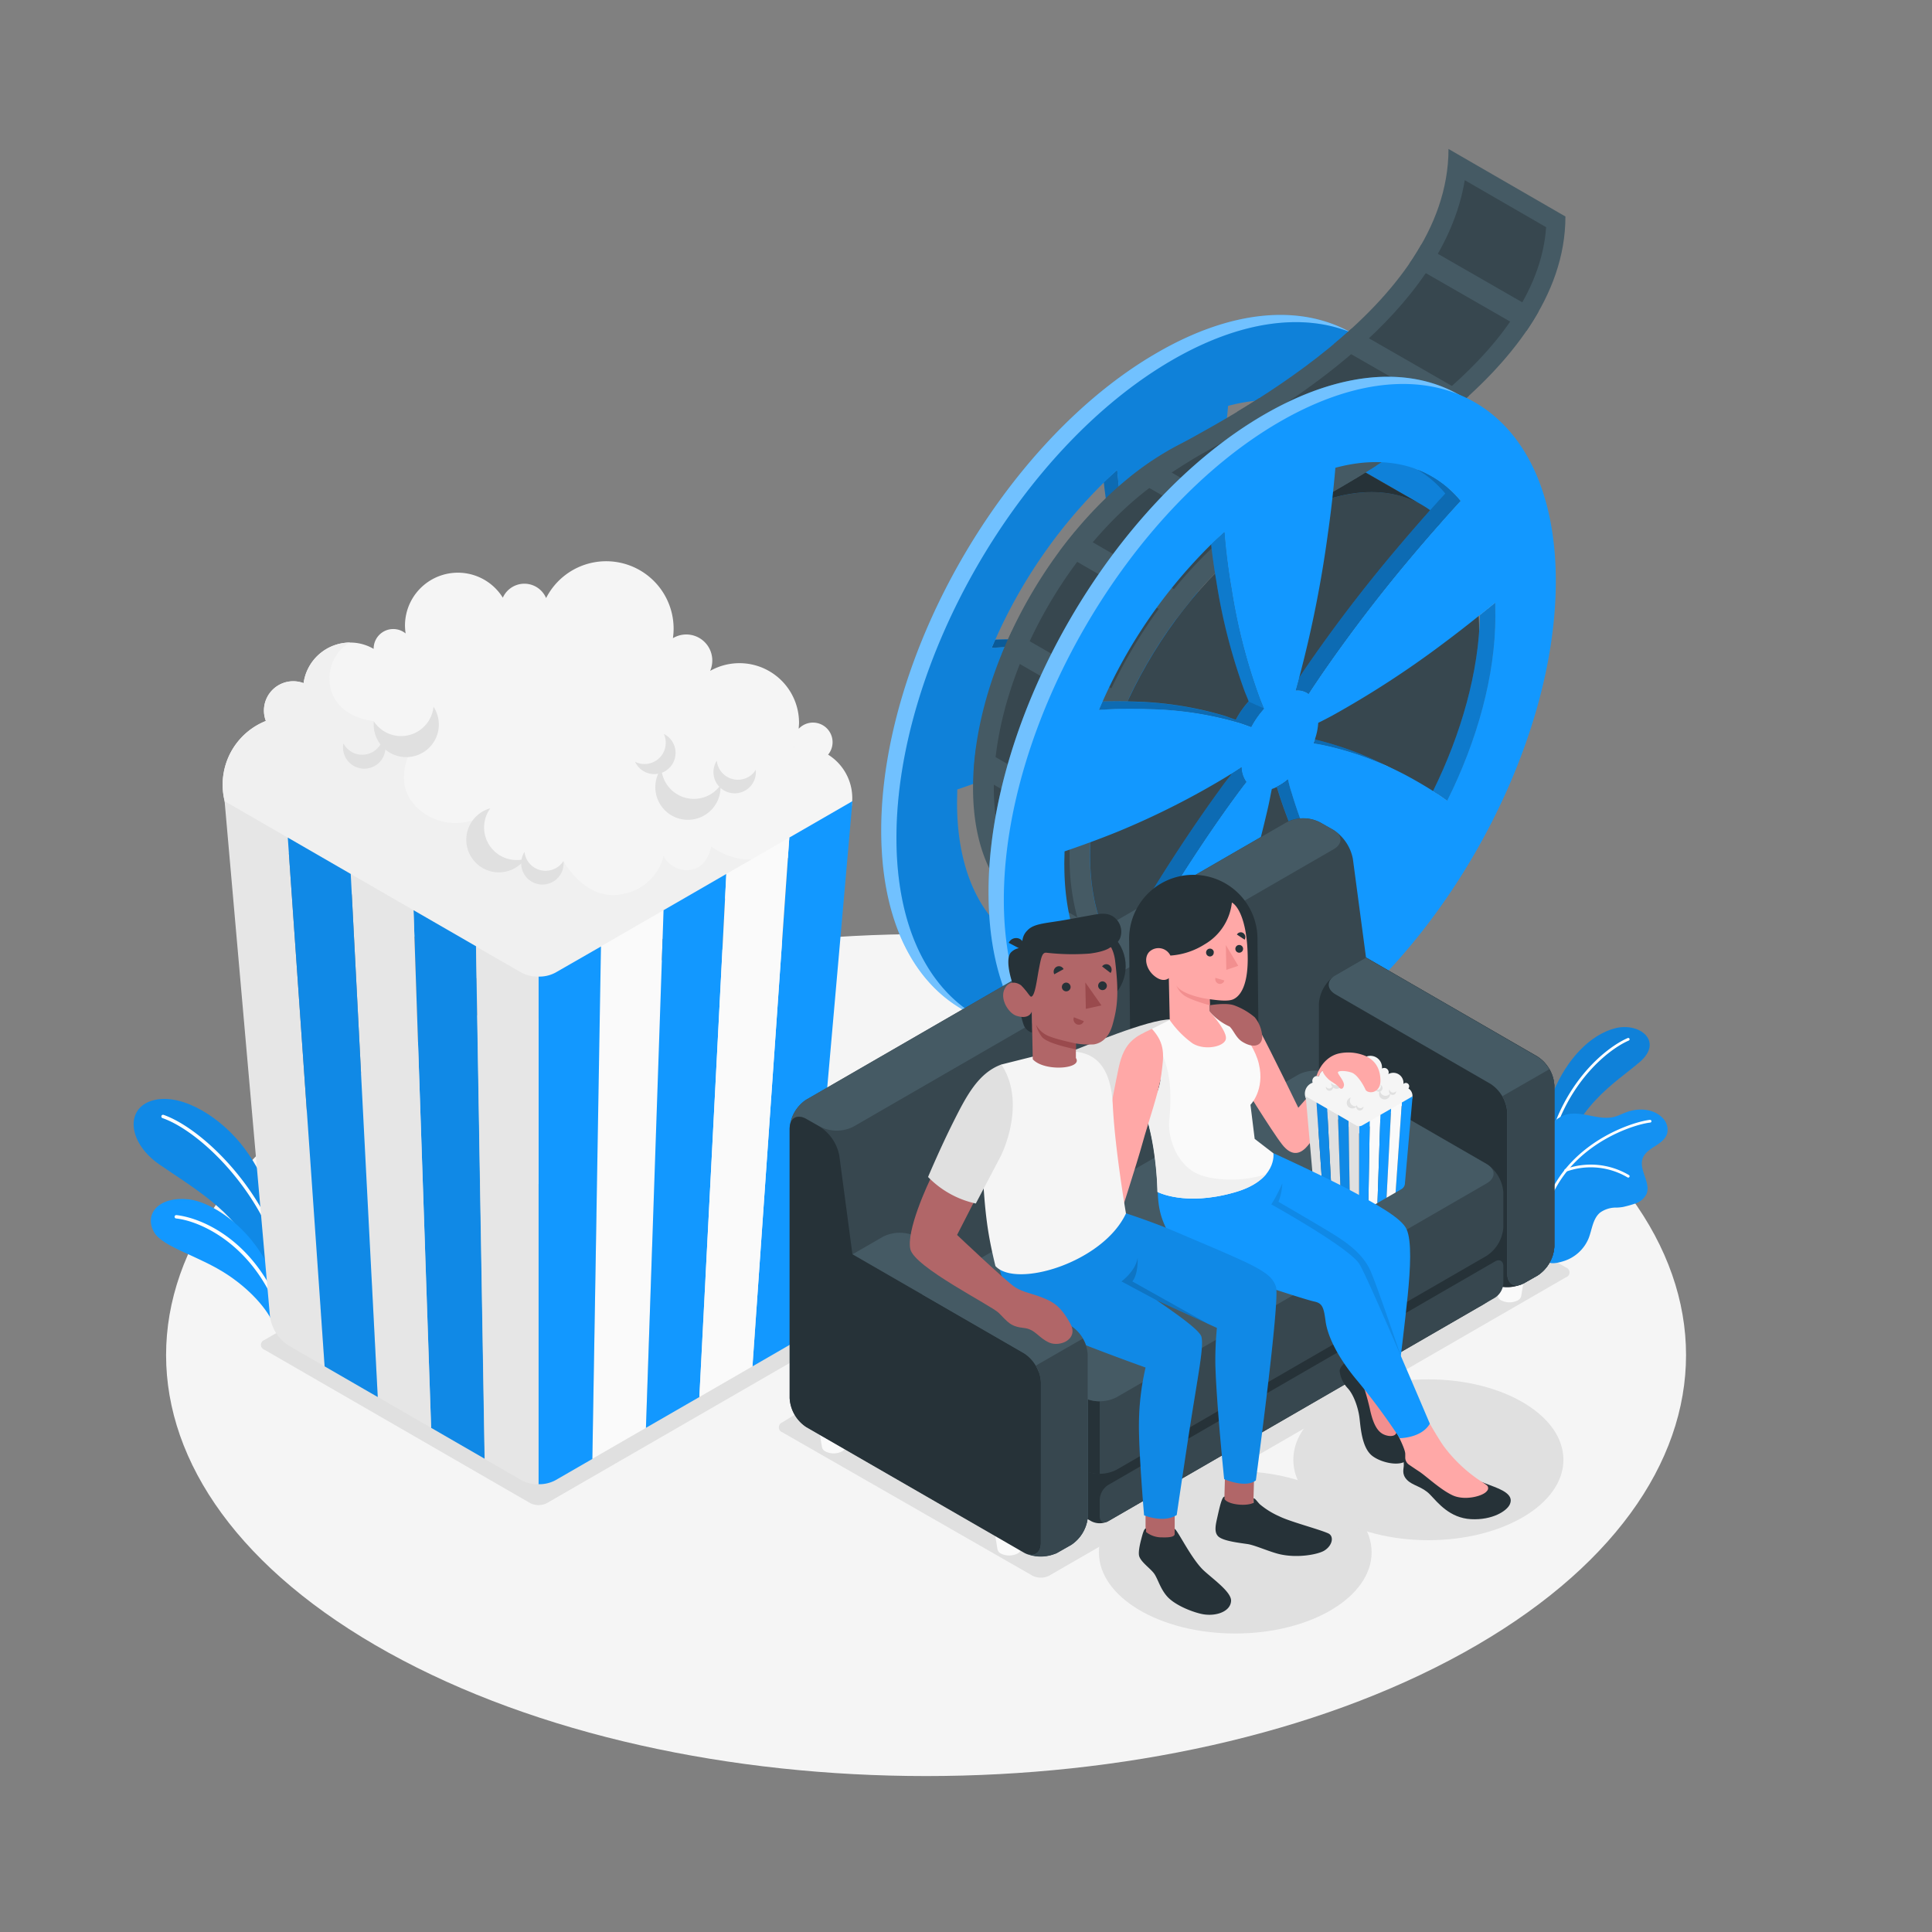 <svg xmlns="http://www.w3.org/2000/svg" viewBox="0 0 500 500"><rect x="0" y="0" width="500" height="500" fill="#808080" stroke="none"/><g id="freepik--Floor--inject-68"><path id="freepik--floor--inject-68" d="M378.74,427.73c-76.81,42.55-201.34,42.55-278.15,0s-76.81-111.53,0-154.08,201.34-42.54,278.15,0S455.55,385.18,378.74,427.73Z" style="fill:#f5f5f5"></path></g><g id="freepik--Shadows--inject-68"><path id="freepik--Shadow--inject-68" d="M202.47,370.68l64.72,37.1a4.78,4.78,0,0,0,4.34,0L405.3,330.54a1.32,1.32,0,0,0,0-2.5l-68.95-39.62a4.64,4.64,0,0,0-4.3.06L202.43,368.13A1.36,1.36,0,0,0,202.47,370.68Z" style="fill:#e0e0e0"></path><path id="freepik--shadow--inject-68" d="M137.21,389,68.42,349.3a1.33,1.33,0,0,1,0-2.51L137,306.94a4.79,4.79,0,0,1,4.33,0l69,39.86a1.32,1.32,0,0,1,0,2.5L141.54,389A4.79,4.79,0,0,1,137.21,389Z" style="fill:#e0e0e0"></path><ellipse id="freepik--shadow--inject-68" cx="319.68" cy="401.74" rx="35.29" ry="21.01" style="fill:#e0e0e0"></ellipse><ellipse id="freepik--shadow--inject-68" cx="369.66" cy="377.79" rx="34.95" ry="20.81" style="fill:#e0e0e0"></ellipse></g><g id="freepik--Plants--inject-68"><g id="freepik--plants--inject-68"><g id="freepik--plants--inject-68"><path d="M73.2,321.91c-.1-6-4.67-18.43-11.06-26.14S45.82,282.51,38.88,285c-6.46,2.34-5.61,10.85,2.38,16.37s20,12.41,23.61,22.12l7.49,11.86Z" style="fill:#1298FF"></path><path d="M73.2,321.91c-.1-6-4.67-18.43-11.06-26.14S45.82,282.51,38.88,285c-6.46,2.34-5.61,10.85,2.38,16.37s20,12.41,23.61,22.12l7.49,11.86Z" style="opacity:0.1"></path><path d="M73.79,330.14a.44.44,0,0,1-.4-.34C69,309.3,52.07,292.88,42.05,289.36a.44.44,0,0,1-.27-.56.43.43,0,0,1,.56-.27c10.21,3.58,27.45,20.28,31.91,41.08a.44.44,0,0,1-.34.52Z" style="fill:#fff"></path><path d="M71,343.36c-1-3.37-5.26-8.89-12-13.39-7.49-5-16.9-7.16-19.13-11.09-2.67-4.73,1.27-9.31,8.89-8.5s21.16,10.94,23.57,26.52Z" style="fill:#1298FF"></path><path d="M72.36,339.78a.44.44,0,0,1-.38-.29C65.37,322,51.82,316,45.58,315.34a.44.44,0,0,1-.39-.49.43.43,0,0,1,.49-.38c6.9.77,20.37,6.84,27.12,24.71a.43.43,0,0,1-.25.57A.58.58,0,0,1,72.36,339.78Z" style="fill:#fff"></path></g><g id="freepik--plants--inject-68"><path d="M399,302s-.7-10.36,2.9-19.17,9.65-15,16-16.69,12.7,3.3,6.52,8.66-17.72,11.79-20.58,28.13Z" style="fill:#1298FF"></path><path d="M399,302s-.7-10.36,2.9-19.17,9.65-15,16-16.69,12.7,3.3,6.52,8.66-17.72,11.79-20.58,28.13Z" style="opacity:0.15"></path><path d="M400.45,299h-.07a.36.36,0,0,1-.28-.41c3.75-18.08,15.47-27.49,21.15-29.94a.35.35,0,0,1,.46.18.35.35,0,0,1-.18.46c-5.56,2.4-17,11.64-20.74,29.44A.35.35,0,0,1,400.45,299Z" style="fill:#fff"></path><path d="M431.49,293.21c-.37,1.52-1.77,2.53-3.09,3.37s-2.75,1.74-3.28,3.21c-1.06,3,2.18,6.27,1,9.19a4.9,4.9,0,0,1-2.93,2.5,31.66,31.66,0,0,1-3.17.88,12.14,12.14,0,0,1-1.56.16,7.12,7.12,0,0,0-4.35,1.29c-1.92,1.59-2.08,4.4-3,6.72a10.31,10.31,0,0,1-6.36,5.82c-.94.3-2.69.8-3.76.44l-.23-.09,0,0c-.16-.12-.36-.29-.46-.38l0-.05c-.63-1.33-.28-2.89-.52-4.33a2,2,0,0,0,0-.26c-.37-1.66-.72-3.31-1.07-5-.64-3.05-1.23-6.12-1.78-9.19-.34-2-1-4.14-.48-6.17.55-2.24,2.87-2.71,3.37-4.9.21-.87.24-1.77.43-2.65a7.26,7.26,0,0,1,5.3-5.36c4-.95,8.26,1.67,12.25.63,1-.28,2-.78,3-1.16,3.17-1.22,7.14-1,9.49,1.46A4.31,4.31,0,0,1,431.49,293.21Z" style="fill:#1298FF"></path><g style="opacity:0.07"><path d="M431.49,293.21c-.37,1.52-1.77,2.53-3.09,3.37s-2.75,1.74-3.28,3.21c-1.06,3,2.18,6.27,1,9.19a4.9,4.9,0,0,1-2.93,2.5,16.56,16.56,0,0,1-3.17.88,12.14,12.14,0,0,1-1.56.16,7.12,7.12,0,0,0-4.35,1.29c-1.92,1.59-2.08,4.4-3,6.72a10.31,10.31,0,0,1-6.36,5.82c-.94.3-2.69.8-3.76.44l-.23-.09,0,0a1,1,0,0,1-.18-.1,1.24,1.24,0,0,1-.28-.28l0-.05c-.75-1.05-.35-3.07-.52-4.33a2,2,0,0,0,0-.26c-.37-1.66-.72-3.31-1.07-5-.64-3.05-1.23-6.12-1.78-9.19-.34-2-1-4.14-.48-6.17.55-2.24,2.87-2.71,3.37-4.9.21-.87.24-1.77.43-2.65a7.26,7.26,0,0,1,5.3-5.36c4-.95,8.26,1.67,12.25.63,1-.28,2-.78,3-1.16,3.17-1.22,7.14-1,9.49,1.46A4.31,4.31,0,0,1,431.49,293.21Z" style="fill:#263238"></path></g><path d="M398.73,319.92h0a.36.36,0,0,1-.32-.38c1.75-22.05,23.34-29.14,28.59-29.72a.36.36,0,0,1,.39.31.35.35,0,0,1-.31.39c-5.14.56-26.26,7.51-28,29.08A.35.35,0,0,1,398.73,319.92Z" style="fill:#fff"></path><path d="M421.39,304.76a.36.36,0,0,1-.2-.06,18.72,18.72,0,0,0-15.85-1.49.35.35,0,1,1-.23-.66,19.4,19.4,0,0,1,16.48,1.57.34.34,0,0,1,.08.49A.32.32,0,0,1,421.39,304.76Z" style="fill:#fff"></path></g></g></g><g id="freepik--Popcorn--inject-68"><path d="M214.33,195.28a5.07,5.07,0,0,0-7.62-6.68c0-.51.08-1,.08-1.56a15.42,15.42,0,0,0-23-13.42,6.83,6.83,0,0,0,.55-2.68,6.73,6.73,0,0,0-10.19-5.78,17,17,0,0,0,.18-2.38,17.45,17.45,0,0,0-33-8,6.11,6.11,0,0,0-11.2-.1,13.69,13.69,0,0,0-25.32,7.21,13.83,13.83,0,0,0,.17,2.05,5.07,5.07,0,0,0-8.28,3.93s0,0,0,.06a12,12,0,0,0-6.08-1.64,12.19,12.19,0,0,0-12.06,10.51,7.58,7.58,0,0,0-9.76,9.79,17.75,17.75,0,0,0,6.56,34.24l63.75,42.95,68.19-43.9a13.3,13.3,0,0,0,7-24.59Zm-8.94-1.86a.93.93,0,0,1,.05-.1.29.29,0,0,1,0,.09Z" style="fill:#f5f5f5"></path><path d="M90.63,166.28a12.19,12.19,0,0,0-12.06,10.51,7.58,7.58,0,0,0-9.76,9.79,17.75,17.75,0,0,0,6.56,34.24l63.75,42.95,63.52-40.89,1.63-6.11c-8.65,11.23-20.21,2.29-20.21,2.29s-.88,5.73-5.72,6.08a6.68,6.68,0,0,1-6.61-3.65,13.25,13.25,0,0,1-10.95,9.95c-9.44,1.75-14.95-8.61-14.95-8.61s-1.77,4.67-6.71,3.42-3.19-4-3.19-4-2.81,2.47-7.64-.11S123.13,212,123.13,212a14.3,14.3,0,0,1-15.18-3c-7-6.65-1.07-15.79-1.07-15.79-10.52,2.06-10.13-6.57-10.13-6.57C82.05,184.63,83.11,170.21,90.63,166.28Z" style="fill:#f0f0f0"></path><polygon points="155.53 244.91 153.3 377.53 167.17 369.52 171.73 235.56 155.53 244.91" style="fill:#fafafa"></polygon><polygon points="171.73 235.56 167.17 369.52 180.99 361.55 187.97 226.18 171.73 235.56" style="fill:#1298FF"></polygon><path d="M143.7,251.74a8.83,8.83,0,0,1-4.33,1V384.11a8.83,8.83,0,0,0,4.33-1l9.6-5.54,2.23-132.62Z" style="fill:#1298FF"></path><path d="M194.74,353.61l9.36-5.41a10.8,10.8,0,0,0,4.77-7.48l11.74-133.38-16.34,9.43Z" style="fill:#1298FF"></path><polygon points="187.97 226.18 180.99 361.55 194.74 353.61 204.27 216.77 187.97 226.18" style="fill:#fafafa"></polygon><polygon points="123.22 244.91 125.45 377.53 111.58 369.52 107.02 235.56 123.22 244.91" style="fill:#1298FF"></polygon><polygon points="107.02 235.56 111.58 369.52 97.76 361.55 90.77 226.18 107.02 235.56" style="fill:#e6e6e6"></polygon><path d="M135,251.74a8.88,8.88,0,0,0,4.33,1V384.11a8.89,8.89,0,0,1-4.33-1l-9.59-5.54-2.23-132.62Z" style="fill:#e6e6e6"></path><path d="M84,353.61l-9.36-5.41a10.77,10.77,0,0,1-4.77-7.48L58.13,207.34l16.35,9.43Z" style="fill:#e6e6e6"></path><polygon points="90.77 226.18 97.76 361.55 84.01 353.61 74.48 216.77 90.77 226.18" style="fill:#1298FF"></polygon><polygon points="123.22 244.91 125.45 377.53 111.58 369.52 107.02 235.56 123.22 244.91" style="opacity:0.1"></polygon><polygon points="90.77 226.18 97.76 361.55 84.01 353.61 74.48 216.77 90.77 226.18" style="opacity:0.1"></polygon><path d="M135.93,222.28a8.43,8.43,0,1,1-9.05-13.08,8.44,8.44,0,0,0,6.84,13.38A8.13,8.13,0,0,0,135.93,222.28Z" style="fill:#e0e0e0"></path><path d="M145.83,222.83a5.49,5.49,0,1,1-10.08-2.36,5.44,5.44,0,0,0,1.38,3.09,5.51,5.51,0,0,0,7.76.38A5.77,5.77,0,0,0,145.83,222.83Z" style="fill:#e0e0e0"></path><path d="M112.19,182.89a8.43,8.43,0,1,1-15.44,3.8,8.43,8.43,0,0,0,15.44-3.8Z" style="fill:#e0e0e0"></path><path d="M99.13,190.9a5.49,5.49,0,1,1-10.25,1.48,5.39,5.39,0,0,0,2.42,2.37,5.49,5.49,0,0,0,7.36-2.48A5.7,5.7,0,0,0,99.13,190.9Z" style="fill:#e0e0e0"></path><path d="M186.46,203.2a8.44,8.44,0,1,1-15.3-4.37,8.43,8.43,0,0,0,13.77,6A9,9,0,0,0,186.46,203.2Z" style="fill:#e0e0e0"></path><path d="M195.59,199.22a5.49,5.49,0,1,1-10.08-2.36A5.45,5.45,0,0,0,186.9,200a5.51,5.51,0,0,0,7.76.38A5.71,5.71,0,0,0,195.59,199.22Z" style="fill:#e0e0e0"></path><path d="M171.8,189.94a5.49,5.49,0,1,1-7.44,7.21,5.49,5.49,0,0,0,7.86-5.82A5.34,5.34,0,0,0,171.8,189.94Z" style="fill:#e0e0e0"></path></g><g id="freepik--Film--inject-68"><path d="M349.53,86c-12.88-7.18-30.55-6-50,5.25C260,114,228.06,169.39,228.06,214.93c0,25.27,9.84,42.19,25.33,48.38,12.44,5,28.53,3,46.09-7.14C338.92,233.39,370.9,178,370.9,132.46,370.9,109.43,362.72,93.32,349.53,86Zm.7,27.62c-4,4.38-8.24,9.16-12.47,14.19a391.28,391.28,0,0,0-24,31.47c-1,1.5-2,2.95-2.86,4.31a4.75,4.75,0,0,0-3.34-.91c.3-1.06.6-2.17.91-3.33l-1.55,2.35a4.77,4.77,0,0,0-3.34-.91c.42-1.44.84-3,1.26-4.64a303.5,303.5,0,0,0,7.09-36c.84-5.86,1.47-11.64,1.94-17,9.64-2.6,18.24-1.69,25.06,2.28A26.94,26.94,0,0,1,350.23,113.59Zm-97.54,52.14c7.41-17.47,18.95-34,32.46-46,.15,1.68.31,3.38.51,5.09,1.14-1.1,2.29-2.17,3.47-3.21.41,4.82,1,9.89,1.87,14.76a148.6,148.6,0,0,0,7.1,27.78c.41,1.15.88,2.21,1.25,3.19a23,23,0,0,0-3.34,4.77c-.89-.33-1.82-.69-2.82-1a89.12,89.12,0,0,0-24.06-3.71,107.74,107.74,0,0,0-12.47.21c.3-.71.61-1.43.92-2.13C255.93,165.53,254.3,165.62,252.69,165.73Zm7.46,75.44a28.24,28.24,0,0,1-3.23-3.24l-.73,1.36c-7.78-6.61-12.48-18-12.48-33.42,0-1.14.06-2.32.06-3.47,4.33-1.47,9-3.16,13.73-5.09A205.2,205.2,0,0,0,285.88,183c1.31-.82,2.56-1.6,3.71-2.38a7.06,7.06,0,0,0,1.15,3.71c1-.62,1.93-1.22,2.82-1.82a6.91,6.91,0,0,0,1.25,3.85c-1,1.24-2,2.62-3.08,4.07-6.63,9.07-14.67,21.24-21.92,33.63C266.37,229.81,263.13,235.6,260.15,241.17Zm43.32-1.2c-7,4.06-13.83,6.48-20,7.23.37-.94.74-1.89,1.1-2.84a37.83,37.83,0,0,1-5.07.95c2.25-5.69,4.44-11.72,6.53-17.86a364.79,364.79,0,0,0,10.49-36.68c.36-1.59.63-3.13.94-4.57a11.34,11.34,0,0,0,2.09-1,13.88,13.88,0,0,0,2-1.42l0,0a30.33,30.33,0,0,0,1,3.49c0,.1.06.19.08.29.28-.13.56-.29.85-.45a13.22,13.22,0,0,0,2-1.42l.05,0a30.39,30.39,0,0,0,.94,3.5A120.84,120.84,0,0,0,317,213.72a105.68,105.68,0,0,0,6.52,10.34A92.23,92.23,0,0,1,303.47,240Zm39.61-51.31c-.09.21-.2.42-.31.63a82.26,82.26,0,0,0-9.6-6c-.73-.41-1.49-.8-2.24-1.18a82.17,82.17,0,0,0-15.76-5.22c-1.05-.24-2.09-.42-3-.54.15-.35.27-.69.39-1l-1.34-.31a27.86,27.86,0,0,0-3-.53,16.71,16.71,0,0,0,1.25-5.31c1.15-.54,2.41-1.21,3.66-1.87a247.72,247.72,0,0,0,28.44-18.47c4.7-3.49,9.34-7.2,13.67-10.73,0,1.15.06,2.27.06,3.41,0,.55,0,1.1,0,1.66l3.93-3.18c0,1.15,0,2.26,0,3.4,0,15.37-4.7,32.25-12.47,47.82C345.58,190.32,344.35,189.48,343.08,188.66Z" style="fill:#1298FF"></path><path d="M349.53,86c-12.88-7.18-30.55-6-50,5.25C260,114,228.06,169.39,228.06,214.93c0,25.27,9.84,42.19,25.33,48.38,12.44,5,28.53,3,46.09-7.14C338.92,233.39,370.9,178,370.9,132.46,370.9,109.43,362.72,93.32,349.53,86Zm.7,27.62c-4,4.38-8.24,9.16-12.47,14.19a391.28,391.28,0,0,0-24,31.47c-1,1.5-2,2.95-2.86,4.31a4.75,4.75,0,0,0-3.34-.91c.3-1.06.6-2.17.91-3.33l-1.55,2.35a4.77,4.77,0,0,0-3.34-.91c.42-1.44.84-3,1.26-4.64a303.5,303.5,0,0,0,7.09-36c.84-5.86,1.47-11.64,1.94-17,9.64-2.6,18.24-1.69,25.06,2.28A26.94,26.94,0,0,1,350.23,113.59Zm-97.54,52.14c7.41-17.47,18.95-34,32.46-46,.15,1.68.31,3.38.51,5.09,1.14-1.1,2.29-2.17,3.47-3.21.41,4.82,1,9.89,1.87,14.76a148.6,148.6,0,0,0,7.1,27.78c.41,1.15.88,2.21,1.25,3.19a23,23,0,0,0-3.34,4.77c-.89-.33-1.82-.69-2.82-1a89.12,89.12,0,0,0-24.06-3.71,107.74,107.74,0,0,0-12.47.21c.3-.71.61-1.43.92-2.13C255.93,165.53,254.3,165.62,252.69,165.73Zm7.46,75.44a28.24,28.24,0,0,1-3.23-3.24l-.73,1.36c-7.78-6.61-12.48-18-12.48-33.42,0-1.14.06-2.32.06-3.47,4.33-1.47,9-3.16,13.73-5.09A205.2,205.2,0,0,0,285.88,183c1.31-.82,2.56-1.6,3.71-2.38a7.06,7.06,0,0,0,1.15,3.71c1-.62,1.93-1.22,2.82-1.82a6.91,6.91,0,0,0,1.25,3.85c-1,1.24-2,2.62-3.08,4.07-6.63,9.07-14.67,21.24-21.92,33.63C266.37,229.81,263.13,235.6,260.15,241.17Zm43.32-1.2c-7,4.06-13.83,6.48-20,7.23.37-.94.74-1.89,1.1-2.84a37.83,37.83,0,0,1-5.07.95c2.25-5.69,4.44-11.72,6.53-17.86a364.79,364.79,0,0,0,10.49-36.68c.36-1.59.63-3.13.94-4.57a11.34,11.34,0,0,0,2.09-1,13.88,13.88,0,0,0,2-1.42l0,0a30.33,30.33,0,0,0,1,3.49c0,.1.06.19.08.29.28-.13.56-.29.85-.45a13.22,13.22,0,0,0,2-1.42l.05,0a30.39,30.39,0,0,0,.94,3.5A120.84,120.84,0,0,0,317,213.72a105.68,105.68,0,0,0,6.52,10.34A92.23,92.23,0,0,1,303.47,240Zm39.61-51.31c-.09.21-.2.42-.31.63a82.26,82.26,0,0,0-9.6-6c-.73-.41-1.49-.8-2.24-1.18a82.17,82.17,0,0,0-15.76-5.22c-1.05-.24-2.09-.42-3-.54.15-.35.27-.69.39-1l-1.34-.31a27.86,27.86,0,0,0-3-.53,16.71,16.71,0,0,0,1.25-5.31c1.15-.54,2.41-1.21,3.66-1.87a247.72,247.72,0,0,0,28.44-18.47c4.7-3.49,9.34-7.2,13.67-10.73,0,1.15.06,2.27.06,3.41,0,.55,0,1.1,0,1.66l3.93-3.18c0,1.15,0,2.26,0,3.4,0,15.37-4.7,32.25-12.47,47.82C345.58,190.32,344.35,189.48,343.08,188.66Z" style="fill:#fff;opacity:0.4"></path><path d="M349.53,86c-12.43-5-28.52-3-46.08,7.14C264,115.89,232,171.27,232,216.82c0,23,8.19,39.13,21.37,46.49,12.89,7.18,30.56,6,50.06-5.26,39.44-22.77,71.42-78.15,71.42-123.7C374.87,109.08,365,92.15,349.53,86Zm-37,89.32a16.45,16.45,0,0,0,.86-4.26c1.14-.55,2.4-1.21,3.65-1.88a248,248,0,0,0,28.45-18.46c3.3-2.46,6.57-5,9.74-7.55l3.93-3.18c0,1.15,0,2.26,0,3.4,0,15.37-4.7,32.25-12.47,47.82-1.16-.86-2.39-1.7-3.66-2.52-1.9-1.22-3.9-2.39-5.94-3.51s-4.11-2.14-6.21-3.06a82.17,82.17,0,0,0-15.76-5.22c-1.05-.24-2.09-.42-3-.54C312.29,176,312.41,175.64,312.53,175.29Zm37.7-61.7c-4,4.38-8.24,9.16-12.47,14.19a391.28,391.28,0,0,0-24,31.47c-1,1.5-2,2.95-2.86,4.31a4.75,4.75,0,0,0-3.34-.91c.3-1.06.6-2.17.91-3.33.11-.43.22-.87.34-1.31a304.09,304.09,0,0,0,7.09-36c.84-5.84,1.46-11.63,1.93-17,7.86-2.12,15-1.9,21.1.4A26.94,26.94,0,0,1,350.23,113.59Zm-46.76,73.53a13.22,13.22,0,0,0,2-1.42l.05,0a30.39,30.39,0,0,0,.94,3.5A120.84,120.84,0,0,0,317,213.72a105.68,105.68,0,0,0,6.52,10.34,92.23,92.23,0,0,1-20,15.91c-7,4.06-13.83,6.48-20,7.23.37-.94.74-1.89,1.1-2.84,1.87-4.85,3.68-9.9,5.43-15a362,362,0,0,0,10.49-36.67c.36-1.6.62-3.13.93-4.58a7.55,7.55,0,0,0,1.24-.51C302.9,187.44,303.18,187.28,303.47,187.12Zm-55.79,20.64c0-1.15.06-2.33.06-3.47,4.33-1.48,9-3.17,13.72-5.09a206.45,206.45,0,0,0,28.39-14.34l.89-.56c1-.62,1.93-1.22,2.82-1.82a6.91,6.91,0,0,0,1.25,3.85c-1,1.24-2,2.62-3.08,4.07-6.63,9.07-14.67,21.24-21.92,33.63-3.44,5.78-6.68,11.57-9.66,17.14a28.24,28.24,0,0,1-3.23-3.24C251.09,231.1,247.68,220.85,247.68,207.76Zm41.45-86.12c.41,4.82,1,9.89,1.87,14.76a148.6,148.6,0,0,0,7.1,27.78c.41,1.15.88,2.21,1.25,3.19a23,23,0,0,0-3.34,4.77c-.89-.33-1.82-.69-2.82-1a89.12,89.12,0,0,0-24.06-3.71,107.74,107.74,0,0,0-12.47.21c.3-.71.61-1.43.92-2.13a132.4,132.4,0,0,1,28.08-40.64C286.8,123.75,288,122.68,289.13,121.64Z" style="fill:#1298FF"></path><path d="M349.53,86c-12.43-5-28.52-3-46.08,7.14C264,115.89,232,171.27,232,216.82c0,23,8.19,39.13,21.37,46.49,12.89,7.18,30.56,6,50.06-5.26,39.44-22.77,71.42-78.15,71.42-123.7C374.87,109.08,365,92.15,349.53,86Zm-37,89.32a16.45,16.45,0,0,0,.86-4.26c1.14-.55,2.4-1.21,3.65-1.88a248,248,0,0,0,28.45-18.46c3.3-2.46,6.57-5,9.74-7.55l3.93-3.18c0,1.15,0,2.26,0,3.4,0,15.37-4.7,32.25-12.47,47.82-1.16-.86-2.39-1.7-3.66-2.52-1.9-1.22-3.9-2.39-5.94-3.51s-4.11-2.14-6.21-3.06a82.17,82.17,0,0,0-15.76-5.22c-1.05-.24-2.09-.42-3-.54C312.29,176,312.41,175.64,312.53,175.29Zm37.7-61.7c-4,4.38-8.24,9.16-12.47,14.19a391.28,391.28,0,0,0-24,31.47c-1,1.5-2,2.95-2.86,4.31a4.75,4.75,0,0,0-3.34-.91c.3-1.06.6-2.17.91-3.33.11-.43.22-.87.34-1.31a304.09,304.09,0,0,0,7.09-36c.84-5.84,1.46-11.63,1.93-17,7.86-2.12,15-1.9,21.1.4A26.94,26.94,0,0,1,350.23,113.59Zm-46.76,73.53a13.22,13.22,0,0,0,2-1.42l.05,0a30.39,30.39,0,0,0,.94,3.5A120.84,120.84,0,0,0,317,213.72a105.68,105.68,0,0,0,6.52,10.34,92.23,92.23,0,0,1-20,15.91c-7,4.06-13.83,6.48-20,7.23.37-.94.74-1.89,1.1-2.84,1.87-4.85,3.68-9.9,5.43-15a362,362,0,0,0,10.49-36.67c.36-1.6.62-3.13.93-4.58a7.55,7.55,0,0,0,1.24-.51C302.9,187.44,303.18,187.28,303.47,187.12Zm-55.79,20.64c0-1.15.06-2.33.06-3.47,4.33-1.48,9-3.17,13.72-5.09a206.45,206.45,0,0,0,28.39-14.34l.89-.56c1-.62,1.93-1.22,2.82-1.82a6.91,6.91,0,0,0,1.25,3.85c-1,1.24-2,2.62-3.08,4.07-6.63,9.07-14.67,21.24-21.92,33.63-3.44,5.78-6.68,11.57-9.66,17.14a28.24,28.24,0,0,1-3.23-3.24C251.09,231.1,247.68,220.85,247.68,207.76Zm41.45-86.12c.41,4.82,1,9.89,1.87,14.76a148.6,148.6,0,0,0,7.1,27.78c.41,1.15.88,2.21,1.25,3.19a23,23,0,0,0-3.34,4.77c-.89-.33-1.82-.69-2.82-1a89.12,89.12,0,0,0-24.06-3.71,107.74,107.74,0,0,0-12.47.21c.3-.71.61-1.43.92-2.13a132.4,132.4,0,0,1,28.08-40.64C286.8,123.75,288,122.68,289.13,121.64Z" style="opacity:0.15"></path><path d="M294.81,186.33c-1,1.24-2,2.62-3.08,4.07-6.63,9.07-14.67,21.24-21.92,33.63-3.44,5.78-6.68,11.57-9.66,17.14a28.24,28.24,0,0,1-3.23-3.24c2.77-5.16,5.76-10.47,8.93-15.79,7.25-12.38,15.29-24.55,21.92-33.63,1-1.44,2.08-2.83,3.07-4.06l-.1-.15c1-.62,1.93-1.22,2.82-1.82A6.91,6.91,0,0,0,294.81,186.33Z" style="fill:#1298FF"></path><path d="M294.81,186.33c-1,1.24-2,2.62-3.08,4.07-6.63,9.07-14.67,21.24-21.92,33.63-3.44,5.78-6.68,11.57-9.66,17.14a28.24,28.24,0,0,1-3.23-3.24c2.77-5.16,5.76-10.47,8.93-15.79,7.25-12.38,15.29-24.55,21.92-33.63,1-1.44,2.08-2.83,3.07-4.06l-.1-.15c1-.62,1.93-1.22,2.82-1.82A6.91,6.91,0,0,0,294.81,186.33Z" style="opacity:0.4"></path><path d="M323.51,224.06a92.23,92.23,0,0,1-20,15.91c-7,4.06-13.83,6.48-20,7.23.37-.94.74-1.89,1.1-2.84a58.86,58.86,0,0,0,15-6.28,92.42,92.42,0,0,0,20-15.91A109.4,109.4,0,0,1,313,211.84a120.7,120.7,0,0,1-10.4-24.27c.28-.13.56-.29.85-.45a13.22,13.22,0,0,0,2-1.42l.05,0a30.39,30.39,0,0,0,.94,3.5A120.84,120.84,0,0,0,317,213.72,105.68,105.68,0,0,0,323.51,224.06Z" style="fill:#1298FF"></path><path d="M323.51,224.06a92.23,92.23,0,0,1-20,15.91c-7,4.06-13.83,6.48-20,7.23.37-.94.74-1.89,1.1-2.84a58.86,58.86,0,0,0,15-6.28,92.42,92.42,0,0,0,20-15.91" style="opacity:0.3"></path><path d="M317,213.72a120.84,120.84,0,0,1-10.49-24.55,30.39,30.39,0,0,1-.94-3.5l-.05,0a13.22,13.22,0,0,1-2,1.42c-.29.16-.57.32-.85.45A120.7,120.7,0,0,0,313,211.84a109.4,109.4,0,0,0,6.52,10.33l4,1.89A105.68,105.68,0,0,1,317,213.72Z" style="opacity:0.4"></path><path d="M330.93,182.09a82.17,82.17,0,0,0-15.76-5.22c-1.05-.24-2.09-.42-3-.54.15-.35.27-.69.39-1A84.61,84.61,0,0,1,330.93,182.09Z" style="fill:#1298FF"></path><path d="M359.21,143.36c0,15.37-4.7,32.25-12.47,47.82-1.16-.86-2.39-1.7-3.66-2.52,7.32-14.83,11.83-30.82,12.15-45.52l3.93-3.18C359.16,141.11,359.21,142.22,359.21,143.36Z" style="fill:#1298FF"></path><path d="M330.93,182.09a82.17,82.17,0,0,0-15.76-5.22c-1.05-.24-2.09-.42-3-.54.15-.35.27-.69.39-1A84.61,84.61,0,0,1,330.93,182.09Z" style="opacity:0.4"></path><path d="M359.21,143.36c0,15.37-4.7,32.25-12.47,47.82-1.16-.86-2.39-1.7-3.66-2.52,7.32-14.83,11.83-30.82,12.15-45.52l3.93-3.18C359.16,141.11,359.21,142.22,359.21,143.36Z" style="opacity:0.3"></path><path d="M350.23,113.59c-4,4.38-8.24,9.16-12.47,14.19a391.28,391.28,0,0,0-24,31.47c-1,1.5-2,2.95-2.86,4.31a4.75,4.75,0,0,0-3.34-.91c.3-1.06.6-2.17.91-3.33l1.32-2a393.59,393.59,0,0,1,24-31.46c4.23-5,8.45-9.83,12.48-14.19a27.44,27.44,0,0,0-7.35-6.25A26.94,26.94,0,0,1,350.23,113.59Z" style="fill:#1298FF"></path><path d="M350.23,113.59c-4,4.38-8.24,9.16-12.47,14.19a391.28,391.28,0,0,0-24,31.47c-1,1.5-2,2.95-2.86,4.31a4.75,4.75,0,0,0-3.34-.91c.3-1.06.6-2.17.91-3.33l1.32-2a393.59,393.59,0,0,1,24-31.46c4.23-5,8.45-9.83,12.48-14.19a27.44,27.44,0,0,0-7.35-6.25A26.94,26.94,0,0,1,350.23,113.59Z" style="opacity:0.4"></path><path d="M299.35,167.37a23,23,0,0,0-3.34,4.77c-.89-.33-1.82-.69-2.82-1a89.12,89.12,0,0,0-24.06-3.71,107.74,107.74,0,0,0-12.47.21c.3-.71.61-1.43.92-2.13,2.52-.09,5.06-.08,7.58,0a89.58,89.58,0,0,1,24.06,3.71c1,.33,1.94.69,2.83,1a22.67,22.67,0,0,1,3.34-4.77c-.37-1-.84-2-1.26-3.19a149.13,149.13,0,0,1-7.1-27.79c-.54-3.17-1-6.43-1.37-9.66,1.14-1.1,2.29-2.17,3.47-3.21.41,4.82,1,9.89,1.87,14.76a148.6,148.6,0,0,0,7.1,27.78C298.51,165.33,299,166.39,299.35,167.37Z" style="fill:#1298FF"></path><path d="M295.39,165.49a22.67,22.67,0,0,0-3.34,4.77c-.89-.34-1.83-.7-2.83-1a89.58,89.58,0,0,0-24.06-3.71c-2.52-.11-5.06-.12-7.58,0-.31.7-.62,1.42-.92,2.13a107.74,107.74,0,0,1,12.47-.21,89.12,89.12,0,0,1,24.06,3.71c1,.33,1.93.69,2.82,1a23,23,0,0,1,3.34-4.77Z" style="opacity:0.4"></path><path d="M295.39,165.49c-.37-1-.84-2-1.26-3.19a149.13,149.13,0,0,1-7.1-27.79c-.54-3.17-1-6.43-1.37-9.66,1.14-1.1,2.29-2.17,3.47-3.21.41,4.82,1,9.89,1.87,14.76a148.6,148.6,0,0,0,7.1,27.78c.41,1.15.88,2.21,1.25,3.19" style="opacity:0.3"></path><path d="M337.76,113.22l30.15,17.39a23,23,0,0,0-3-1.42c-8.77-3.49-20.11-2.11-32.49,5-27.8,16.05-50.33,55.1-50.33,87.2,0,15.72,5.42,26.86,14.2,32.26l-29.79-17.23h0c-9.06-5.28-14.68-16.52-14.68-32.52,0-32.1,22.54-71.14,50.34-87.19,12.38-7.15,23.72-8.53,32.48-5a24.46,24.46,0,0,1,3.08,1.52Z" style="fill:#455a64"></path><path d="M269.2,231.84c-7.75-4.51-12-14.43-12-27.91,0-30.36,21.39-67.41,47.68-82.59,7-4,13.84-6.15,19.83-6.15a21.75,21.75,0,0,1,8,1.45,19.35,19.35,0,0,1,2.38,1.18l9.61,5.55a59.2,59.2,0,0,0-14.9,6.24c-29.22,16.88-53,58.06-53,91.81a59.61,59.61,0,0,0,2,16Z" style="fill:#37474f"></path><path d="M364.94,129.19c-8.76-3.5-20.1-2.11-32.48,5-27.8,16.06-50.34,55.09-50.34,87.2,0,16.23,5.77,27.57,15.07,32.76,9.08,5.06,21.53,4.23,35.27-3.71,27.8-16,50.34-55.08,50.34-87.18C382.8,145.48,375.86,133.55,364.94,129.19Z" style="fill:#37474f"></path><path d="M252,200.08l30.28,17.48c.12-2.3.36-4.63.69-7l-30.27-17.48Q252.16,196.64,252,200.08Z" style="fill:#455a64"></path><path d="M292.49,123.43l30.27,17.48c1.84-1.47,3.72-2.85,5.62-4.13l-30.27-17.47C296.21,120.58,294.33,122,292.49,123.43Z" style="fill:#455a64"></path><path d="M278.16,137.67c-1.37,1.64-2.69,3.34-4,5.07l30.28,17.48c1.28-1.74,2.61-3.43,4-5.08Z" style="fill:#455a64"></path><path d="M261.9,163.3q-1.38,2.91-2.58,5.88l30.27,17.48q1.2-3,2.58-5.88Z" style="fill:#455a64"></path><path d="M367.91,130.62a21.79,21.79,0,0,0-3-1.43c-8.32-3.31-18.91-2.24-30.54,4,4.42-2.43,11.27-6.11,19-10.9Z" style="fill:#263238"></path><path d="M332.46,134.22c14.47-8.13,72.67-36.95,72.67-78.19L374.87,38.55c0,41.24-58.2,70.06-72.67,78.19l5.38,3.1,4.57-3,20.37,11.77-5.29,2.59Z" style="fill:#455a64"></path><path d="M312.15,116.84c20.34-11.27,61.23-35.75,66.93-70.21L400.14,58.8c-2.4,34.15-48.77,59.5-66.51,69.2l-1.11.61Z" style="fill:#37474f"></path><path d="M349.84,85q-2.29,2.08-4.67,4.07l30.34,17.43c1.58-1.32,3.14-2.68,4.66-4.08Z" style="fill:#455a64"></path><path d="M325.85,103.06c-1.93,1.23-3.83,2.4-5.66,3.51L350.54,124q2.74-1.66,5.66-3.51Z" style="fill:#455a64"></path><path d="M367.86,63.24q-1.44,2.54-3.12,5l30.31,17.41c1.11-1.63,2.15-3.28,3.11-5Z" style="fill:#455a64"></path><path d="M312.15,116.84c-4.74,2.6-8.87,5.45-8.87,5.45l20,11.55s4.19-2.46,9.24-5.23Z" style="fill:#37474f"></path><path d="M377.3,102c-12.88-7.18-30.55-6-50.05,5.25-39.44,22.78-71.42,78.17-71.42,123.71,0,25.27,9.84,42.19,25.34,48.38,12.43,5,28.52,3,46.08-7.14,39.45-22.78,71.43-78.16,71.43-123.71C398.68,125.48,390.49,109.37,377.3,102Zm.71,27.62c-4,4.38-8.25,9.16-12.48,14.19a393.63,393.63,0,0,0-24,31.47c-1,1.5-2,2.95-2.86,4.31a4.75,4.75,0,0,0-3.34-.91c.3-1.06.61-2.17.91-3.33-.54.81-1.05,1.59-1.54,2.35a4.78,4.78,0,0,0-3.34-.91c.42-1.44.84-3,1.26-4.64a305.53,305.53,0,0,0,7.09-36c.84-5.86,1.46-11.64,1.93-17,9.64-2.6,18.24-1.69,25.07,2.28A27.06,27.06,0,0,1,378,129.64Zm-97.55,52.14c7.42-17.47,19-34,32.46-46,.15,1.68.32,3.38.51,5.09q1.71-1.65,3.47-3.21c.41,4.82,1,9.89,1.87,14.76a147.76,147.76,0,0,0,7.11,27.78c.41,1.15.87,2.21,1.25,3.19a23.09,23.09,0,0,0-3.35,4.77c-.88-.33-1.82-.69-2.82-1a89.12,89.12,0,0,0-24.06-3.71,107.74,107.74,0,0,0-12.47.21c.3-.71.61-1.43.93-2.13C283.71,181.58,282.08,181.67,280.46,181.78Zm7.47,75.44a27.54,27.54,0,0,1-3.24-3.24l-.73,1.36c-7.78-6.61-12.47-18.05-12.47-33.42,0-1.14.06-2.32.06-3.47,4.32-1.47,9-3.16,13.72-5.09A205.9,205.9,0,0,0,313.66,199c1.3-.82,2.55-1.6,3.71-2.38a7.06,7.06,0,0,0,1.14,3.71c1-.62,1.93-1.22,2.82-1.82a6.91,6.91,0,0,0,1.25,3.85c-1,1.24-2,2.62-3.07,4.07-6.64,9.07-14.68,21.24-21.92,33.63C294.14,245.86,290.91,251.65,287.93,257.22Zm43.32-1.2c-7.05,4.06-13.83,6.48-20.05,7.23.37-.94.75-1.89,1.11-2.84a38.43,38.43,0,0,1-5.07.95c2.24-5.69,4.43-11.72,6.52-17.86a359.57,359.57,0,0,0,10.49-36.68c.37-1.59.63-3.13.94-4.57a11,11,0,0,0,2.09-1,13.37,13.37,0,0,0,2-1.42l.05,0a32.51,32.51,0,0,0,.95,3.49l.09.29c.27-.13.55-.29.85-.45a13.15,13.15,0,0,0,2-1.42l.06,0a28.48,28.48,0,0,0,.94,3.5,119.73,119.73,0,0,0,10.49,24.55,107.58,107.58,0,0,0,6.51,10.34A92.42,92.42,0,0,1,331.25,256Zm39.61-51.31c-.1.21-.21.42-.32.63a82.26,82.26,0,0,0-9.6-6c-.73-.41-1.48-.8-2.23-1.18a81.56,81.56,0,0,0-15.77-5.22c-1.05-.24-2.09-.42-3-.54a11,11,0,0,0,.39-1L339,191a28.13,28.13,0,0,0-3-.53,17.26,17.26,0,0,0,1.25-5.31c1.14-.54,2.4-1.21,3.65-1.87a247.72,247.72,0,0,0,28.44-18.47c4.7-3.49,9.34-7.2,13.67-10.73,0,1.15.06,2.27.06,3.41,0,.55,0,1.1,0,1.66,1.34-1.07,2.65-2.14,3.94-3.18,0,1.15,0,2.26,0,3.4,0,15.37-4.69,32.25-12.47,47.82Q372.77,205.94,370.86,204.71Z" style="fill:#1298FF"></path><path d="M377.3,102c-12.88-7.18-30.55-6-50.05,5.25-39.44,22.78-71.42,78.17-71.42,123.71,0,25.27,9.84,42.19,25.34,48.38,12.43,5,28.52,3,46.08-7.14,39.45-22.78,71.43-78.16,71.43-123.71C398.68,125.48,390.49,109.37,377.3,102Zm.71,27.62c-4,4.38-8.25,9.16-12.48,14.19a393.63,393.63,0,0,0-24,31.47c-1,1.5-2,2.95-2.86,4.31a4.75,4.75,0,0,0-3.34-.91c.3-1.06.61-2.17.91-3.33-.54.81-1.05,1.59-1.54,2.35a4.78,4.78,0,0,0-3.34-.91c.42-1.44.84-3,1.26-4.64a305.53,305.53,0,0,0,7.09-36c.84-5.86,1.46-11.64,1.93-17,9.64-2.6,18.24-1.69,25.07,2.28A27.06,27.06,0,0,1,378,129.64Zm-97.55,52.14c7.42-17.47,19-34,32.46-46,.15,1.68.32,3.38.51,5.09q1.71-1.65,3.47-3.21c.41,4.82,1,9.89,1.87,14.76a147.76,147.76,0,0,0,7.11,27.78c.41,1.15.87,2.21,1.25,3.19a23.09,23.09,0,0,0-3.35,4.77c-.88-.33-1.82-.69-2.82-1a89.12,89.12,0,0,0-24.06-3.71,107.74,107.74,0,0,0-12.47.21c.3-.71.61-1.43.93-2.13C283.71,181.58,282.08,181.67,280.46,181.78Zm7.47,75.44a27.54,27.54,0,0,1-3.24-3.24l-.73,1.36c-7.78-6.61-12.47-18.05-12.47-33.42,0-1.14.06-2.32.06-3.47,4.32-1.47,9-3.16,13.72-5.09A205.9,205.9,0,0,0,313.66,199c1.3-.82,2.55-1.6,3.71-2.38a7.06,7.06,0,0,0,1.14,3.71c1-.62,1.93-1.22,2.82-1.82a6.91,6.91,0,0,0,1.25,3.85c-1,1.24-2,2.62-3.07,4.07-6.64,9.07-14.68,21.24-21.92,33.63C294.14,245.86,290.91,251.65,287.93,257.22Zm43.32-1.2c-7.05,4.06-13.83,6.48-20.05,7.23.37-.94.75-1.89,1.11-2.84a38.43,38.43,0,0,1-5.07.95c2.24-5.69,4.43-11.72,6.52-17.86a359.57,359.57,0,0,0,10.49-36.68c.37-1.59.63-3.13.94-4.57a11,11,0,0,0,2.09-1,13.37,13.37,0,0,0,2-1.42l.05,0a32.51,32.51,0,0,0,.95,3.49l.09.29c.27-.13.55-.29.85-.45a13.15,13.15,0,0,0,2-1.42l.06,0a28.48,28.48,0,0,0,.94,3.5,119.73,119.73,0,0,0,10.49,24.55,107.58,107.58,0,0,0,6.51,10.34A92.42,92.42,0,0,1,331.25,256Zm39.61-51.31c-.1.21-.21.42-.32.63a82.26,82.26,0,0,0-9.6-6c-.73-.41-1.48-.8-2.23-1.18a81.56,81.56,0,0,0-15.77-5.22c-1.05-.24-2.09-.42-3-.54a11,11,0,0,0,.39-1L339,191a28.13,28.13,0,0,0-3-.53,17.26,17.26,0,0,0,1.25-5.31c1.14-.54,2.4-1.21,3.65-1.87a247.72,247.72,0,0,0,28.44-18.47c4.7-3.49,9.34-7.2,13.67-10.73,0,1.15.06,2.27.06,3.41,0,.55,0,1.1,0,1.66,1.34-1.07,2.65-2.14,3.94-3.18,0,1.15,0,2.26,0,3.4,0,15.37-4.69,32.25-12.47,47.82Q372.77,205.94,370.86,204.71Z" style="fill:#fff;opacity:0.4"></path><path d="M377.3,102c-12.43-5-28.52-3-46.08,7.14-39.45,22.78-71.43,78.16-71.43,123.71,0,23,8.19,39.13,21.38,46.49,12.88,7.18,30.55,6,50.05-5.26,39.44-22.77,71.42-78.15,71.42-123.7C402.64,125.13,392.8,108.2,377.3,102Zm-37,89.32a16.45,16.45,0,0,0,.86-4.26c1.15-.55,2.41-1.21,3.66-1.88a248,248,0,0,0,28.44-18.46c3.3-2.46,6.57-5,9.74-7.55,1.34-1.07,2.65-2.14,3.94-3.18,0,1.15,0,2.26,0,3.4,0,15.37-4.69,32.25-12.47,47.82q-1.74-1.29-3.65-2.52c-1.91-1.22-3.91-2.39-5.95-3.51s-4.1-2.14-6.2-3.06a81.56,81.56,0,0,0-15.77-5.22c-1.05-.24-2.09-.42-3-.54A11,11,0,0,0,340.3,191.34ZM378,129.64c-4,4.38-8.25,9.16-12.48,14.19a393.63,393.63,0,0,0-24,31.47c-1,1.5-2,2.95-2.86,4.31a4.75,4.75,0,0,0-3.34-.91c.3-1.06.61-2.17.91-3.33.12-.43.22-.87.34-1.31a302.08,302.08,0,0,0,7.09-36c.84-5.84,1.47-11.63,1.94-17,7.85-2.12,15-1.9,21.1.4A27.06,27.06,0,0,1,378,129.64Zm-46.76,73.53a13.15,13.15,0,0,0,2-1.42l.06,0a28.48,28.48,0,0,0,.94,3.5,119.73,119.73,0,0,0,10.49,24.55,107.58,107.58,0,0,0,6.51,10.34,92.42,92.42,0,0,1-20,15.91c-7.05,4.06-13.83,6.48-20.05,7.23.37-.94.75-1.89,1.11-2.84,1.86-4.85,3.67-9.9,5.42-15a362,362,0,0,0,10.49-36.67c.36-1.6.62-3.13.94-4.58a7.55,7.55,0,0,0,1.24-.51C330.67,203.49,331,203.33,331.25,203.17Zm-55.8,20.64c0-1.15.06-2.33.06-3.47,4.33-1.48,9-3.17,13.73-5.09a206.31,206.31,0,0,0,28.38-14.34l.89-.56c1-.62,1.93-1.22,2.82-1.82a6.91,6.91,0,0,0,1.25,3.85c-1,1.24-2,2.62-3.07,4.07-6.64,9.07-14.68,21.24-21.92,33.63-3.45,5.78-6.68,11.57-9.66,17.14a27.54,27.54,0,0,1-3.24-3.24C278.86,247.15,275.45,236.9,275.45,223.81Zm41.45-86.12c.41,4.82,1,9.89,1.87,14.76a147.76,147.76,0,0,0,7.11,27.78c.41,1.15.87,2.21,1.25,3.19a23.09,23.09,0,0,0-3.35,4.77c-.88-.33-1.82-.69-2.82-1a89.12,89.12,0,0,0-24.06-3.71,107.74,107.74,0,0,0-12.47.21c.3-.71.61-1.43.93-2.13a132.38,132.38,0,0,1,28.07-40.64Q315.14,139.25,316.9,137.69Z" style="fill:#1298FF"></path><path d="M322.58,202.38c-1,1.24-2,2.62-3.07,4.07-6.64,9.07-14.68,21.24-21.92,33.63-3.45,5.78-6.68,11.57-9.66,17.14a27.54,27.54,0,0,1-3.24-3.24c2.78-5.16,5.77-10.47,8.93-15.79,7.25-12.38,15.29-24.55,21.92-33.63,1-1.44,2.08-2.83,3.08-4.06l-.11-.15c1-.62,1.93-1.22,2.82-1.82A6.91,6.91,0,0,0,322.58,202.38Z" style="fill:#1298FF"></path><path d="M322.58,202.38c-1,1.24-2,2.62-3.07,4.07-6.64,9.07-14.68,21.24-21.92,33.63-3.45,5.78-6.68,11.57-9.66,17.14a27.54,27.54,0,0,1-3.24-3.24c2.78-5.16,5.77-10.47,8.93-15.79,7.25-12.38,15.29-24.55,21.92-33.63,1-1.44,2.08-2.83,3.08-4.06l-.11-.15c1-.62,1.93-1.22,2.82-1.82A6.91,6.91,0,0,0,322.58,202.38Z" style="opacity:0.3"></path><path d="M351.28,240.11a92.42,92.42,0,0,1-20,15.91c-7.05,4.06-13.83,6.48-20.05,7.23.37-.94.75-1.89,1.11-2.84a59,59,0,0,0,15-6.28,92.71,92.71,0,0,0,20-15.91,107.43,107.43,0,0,1-6.53-10.33,120.64,120.64,0,0,1-10.39-24.27c.27-.13.55-.29.85-.45a13.15,13.15,0,0,0,2-1.42l.06,0a28.48,28.48,0,0,0,.94,3.5,119.73,119.73,0,0,0,10.49,24.55A107.58,107.58,0,0,0,351.28,240.11Z" style="fill:#1298FF"></path><path d="M351.28,240.11a92.42,92.42,0,0,1-20,15.91c-7.05,4.06-13.83,6.48-20.05,7.23.37-.94.75-1.89,1.11-2.84a59,59,0,0,0,15-6.28,92.71,92.71,0,0,0,20-15.91" style="opacity:0.2"></path><path d="M344.77,229.77a119.73,119.73,0,0,1-10.49-24.55,28.48,28.48,0,0,1-.94-3.5l-.06,0a13.15,13.15,0,0,1-2,1.42c-.3.16-.58.32-.85.45a120.64,120.64,0,0,0,10.39,24.27,107.43,107.43,0,0,0,6.53,10.33l4,1.89A107.58,107.58,0,0,1,344.77,229.77Z" style="opacity:0.3"></path><path d="M358.71,198.14a81.56,81.56,0,0,0-15.77-5.22c-1.05-.24-2.09-.42-3-.54a11,11,0,0,0,.39-1A84.87,84.87,0,0,1,358.71,198.14Z" style="fill:#1298FF"></path><path d="M387,159.41c0,15.37-4.69,32.25-12.47,47.82q-1.74-1.29-3.65-2.52c7.31-14.83,11.83-30.82,12.14-45.52,1.34-1.07,2.65-2.14,3.94-3.18C386.94,157.16,387,158.27,387,159.41Z" style="fill:#1298FF"></path><path d="M358.71,198.14a81.56,81.56,0,0,0-15.77-5.22c-1.05-.24-2.09-.42-3-.54a11,11,0,0,0,.39-1A84.87,84.87,0,0,1,358.71,198.14Z" style="opacity:0.3"></path><path d="M387,159.41c0,15.37-4.69,32.25-12.47,47.82q-1.74-1.29-3.65-2.52c7.31-14.83,11.83-30.82,12.14-45.52,1.34-1.07,2.65-2.14,3.94-3.18C386.94,157.16,387,158.27,387,159.41Z" style="opacity:0.2"></path><path d="M378,129.64c-4,4.38-8.25,9.16-12.48,14.19a393.63,393.63,0,0,0-24,31.47c-1,1.5-2,2.95-2.86,4.31a4.75,4.75,0,0,0-3.34-.91c.3-1.06.61-2.17.91-3.33l1.33-2a391.24,391.24,0,0,1,24-31.46c4.23-5,8.45-9.83,12.47-14.19a27.55,27.55,0,0,0-7.34-6.25A27.06,27.06,0,0,1,378,129.64Z" style="fill:#1298FF"></path><path d="M378,129.64c-4,4.38-8.25,9.16-12.48,14.19a393.63,393.63,0,0,0-24,31.47c-1,1.5-2,2.95-2.86,4.31a4.75,4.75,0,0,0-3.34-.91c.3-1.06.61-2.17.91-3.33l1.33-2a391.24,391.24,0,0,1,24-31.46c4.23-5,8.45-9.83,12.47-14.19a27.55,27.55,0,0,0-7.34-6.25A27.06,27.06,0,0,1,378,129.64Z" style="opacity:0.3"></path><path d="M327.13,183.42a23.09,23.09,0,0,0-3.35,4.77c-.88-.33-1.82-.69-2.82-1a89.12,89.12,0,0,0-24.06-3.71,107.74,107.74,0,0,0-12.47.21c.3-.71.61-1.43.93-2.13,2.52-.09,5.06-.08,7.58,0A89.65,89.65,0,0,1,317,185.28c1,.33,1.93.69,2.82,1a23,23,0,0,1,3.34-4.77c-.37-1-.84-2-1.26-3.19a149.19,149.19,0,0,1-7.09-27.79c-.55-3.17-1-6.43-1.38-9.66q1.71-1.65,3.47-3.21c.41,4.82,1,9.89,1.87,14.76a147.76,147.76,0,0,0,7.11,27.78C326.29,181.38,326.75,182.44,327.13,183.42Z" style="fill:#1298FF"></path><path d="M323.16,181.54a23,23,0,0,0-3.34,4.77c-.89-.34-1.83-.7-2.82-1a89.65,89.65,0,0,0-24.06-3.71c-2.52-.11-5.06-.12-7.58,0-.32.7-.63,1.42-.93,2.13a107.74,107.74,0,0,1,12.47-.21A89.12,89.12,0,0,1,321,187.17c1,.33,1.94.69,2.82,1a23.09,23.09,0,0,1,3.35-4.77Z" style="opacity:0.3"></path><path d="M323.16,181.54c-.37-1-.84-2-1.26-3.19a149.19,149.19,0,0,1-7.09-27.79c-.55-3.17-1-6.43-1.38-9.66q1.71-1.65,3.47-3.21c.41,4.82,1,9.89,1.87,14.76a147.76,147.76,0,0,0,7.11,27.78c.41,1.15.87,2.21,1.25,3.19" style="opacity:0.2"></path></g><g id="freepik--Characters--inject-68"><path d="M265.65,392.26h-8.93l1.43,8.71h0a1.63,1.63,0,0,0,.87,1.08,4.81,4.81,0,0,0,4.31,0,1.6,1.6,0,0,0,.87-1.08h0Z" style="fill:#fafafa"></path><ellipse cx="261.19" cy="392.03" rx="4.48" ry="2.59" style="fill:#fafafa"></ellipse><path d="M220.23,365.84H211.3l1.43,8.71h0a1.62,1.62,0,0,0,.87,1.07,4.75,4.75,0,0,0,4.31,0,1.62,1.62,0,0,0,.87-1.07h0Z" style="fill:#fafafa"></path><path d="M212.59,363.77c-1.75,1-1.75,2.65,0,3.66a7,7,0,0,0,6.34,0c1.76-1,1.76-2.65,0-3.66A7,7,0,0,0,212.59,363.77Z" style="fill:#fafafa"></path><path d="M395.14,326.74h-8.93l1.42,8.71h0a1.59,1.59,0,0,0,.86,1.08,4.77,4.77,0,0,0,4.32,0,1.63,1.63,0,0,0,.87-1.08h0Z" style="fill:#fafafa"></path><path d="M387.5,324.68c-1.75,1-1.75,2.65,0,3.66a7,7,0,0,0,6.34,0c1.75-1,1.75-2.65,0-3.66A7,7,0,0,0,387.5,324.68Z" style="fill:#fafafa"></path><path d="M349.71,300.32h-8.93l1.43,8.71h0a1.62,1.62,0,0,0,.87,1.07,4.77,4.77,0,0,0,4.32,0,1.57,1.57,0,0,0,.86-1.07h0Z" style="fill:#fafafa"></path><path d="M342.08,298.25c-1.75,1-1.75,2.65,0,3.67a7,7,0,0,0,6.34,0c1.75-1,1.75-2.65,0-3.67A7,7,0,0,0,342.08,298.25Z" style="fill:#fafafa"></path><path d="M402.26,281v41.59a9.6,9.6,0,0,1-4.33,7.5l-3.53,2-.06,0a9.72,9.72,0,0,1-5.41.93l-107.4,59.52a9.67,9.67,0,0,1-4.28,7.2l0,0-3.52,2a1.73,1.73,0,0,1-.33.17,1.51,1.51,0,0,1-.18.09l-.05,0a9.87,9.87,0,0,1-6.72.31,6.09,6.09,0,0,1-.75-.28l-.12-.05c-.18-.08-.35-.17-.51-.26L208.7,369.31a9.59,9.59,0,0,1-4.33-7.5V292.07a9.62,9.62,0,0,1,4.33-7.5L332.93,212.8a9.57,9.57,0,0,1,8.66,0l3.53,2a11.51,11.51,0,0,1,5,7.46l3.4,25.53,44.42,25.65A9.6,9.6,0,0,1,402.26,281Z" style="fill:#37474f"></path><path d="M345.12,214.83l-3.52-2a9.57,9.57,0,0,0-8.66,0L208.7,284.57c-.26.15-.53.34-.45.28a9.91,9.91,0,0,0-3.84,6.49c.32-2.21,2.12-3,4.28-1.77l3.53,2a9.57,9.57,0,0,0,8.66,0l124.24-71.78C347.51,218.45,347.51,216.21,345.12,214.83Z" style="fill:#455a64"></path><path d="M402.26,281v41.59a9.6,9.6,0,0,1-4.33,7.5l-3.53,2-.06,0a9.23,9.23,0,0,1-5.07,1,8.49,8.49,0,0,1-3.53-1L345.66,309a9.6,9.6,0,0,1-4.33-7.5V259.86a9.58,9.58,0,0,1,4.33-7.5l7.85-4.54,44.42,25.65A9.6,9.6,0,0,1,402.26,281Z" style="fill:#263238"></path><path d="M353.51,247.82l-7.85,4.54c-2.38,1.37-2.38,3.62,0,5l40.08,23.14a9.59,9.59,0,0,1,4.33,7.5v41.6c0,2.75,1.95,3.87,4.33,2.5l3.53-2a9.62,9.62,0,0,0,4.33-7.5V281a9.62,9.62,0,0,0-4.33-7.5Z" style="fill:#455a64"></path><path d="M390.07,288v41.6c0,2.75,1.95,3.87,4.33,2.5l3.53-2a9.62,9.62,0,0,0,4.33-7.5V281A8.91,8.91,0,0,0,401,276.7l-12.19,7A8.83,8.83,0,0,1,390.07,288Z" style="fill:#37474f"></path><path d="M388.27,333.09a10.48,10.48,0,0,1-1.58,2.38,19.07,19.07,0,0,1-4.07,2.85L286.77,393.7a4.79,4.79,0,0,1-4.33,0l-14.08-8.13-28.17-16.26a8.13,8.13,0,0,1,0-14.38l16-9.23,12.19-7L336,299.57a9.62,9.62,0,0,1,8.66,0l40.08,23.15a9.29,9.29,0,0,1,4.33,7.19A7.66,7.66,0,0,1,388.27,333.09Z" style="fill:#263238"></path><path d="M286.78,384.32l100.13-57.86c1.19-.69,2.16-.13,2.16,1.25v4.38a4.8,4.8,0,0,1-2.16,3.75L286.77,393.7c-1.19.69-2.16.13-2.16-1.25v-4.38A4.78,4.78,0,0,1,286.78,384.32Z" style="fill:#37474f"></path><path d="M336,278.12l-95.81,55.36a9.58,9.58,0,0,0-4.33,7.5v8.76a9.58,9.58,0,0,0,4.33,7.5l40.09,23.14a9.57,9.57,0,0,0,8.66,0L384.74,325a9.59,9.59,0,0,0,4.33-7.5v-8.77a9.58,9.58,0,0,0-4.33-7.5l-40.08-23.14A9.57,9.57,0,0,0,336,278.12Z" style="fill:#37474f"></path><path d="M284.61,362.65v18.77a8.83,8.83,0,0,1-4.33-1l-40.09-23.14a9.58,9.58,0,0,1-4.33-7.5V341a9.69,9.69,0,0,1,3.89-7.22c-1.94,1.39-1.79,3.43.44,4.72l40.09,23.14A8.86,8.86,0,0,0,284.61,362.65Z" style="fill:#263238"></path><path d="M288.94,361.62l95.8-55.36c2.39-1.38,2.39-3.62,0-5l-40.08-23.14a9.57,9.57,0,0,0-8.66,0l-95.81,55.36c-2.39,1.38-2.39,3.62,0,5l40.09,23.14A9.57,9.57,0,0,0,288.94,361.62Z" style="fill:#455a64"></path><g id="freepik--Character--inject-68"><path d="M325.81,278.65l-33.22.91-.37-36.1a16.6,16.6,0,0,1,16.15-17.05h0a16.61,16.61,0,0,1,17.06,16.15Z" style="fill:#263238"></path><path d="M316.59,261.63c2.36-.27,5.74-1.84,9.22,4.65S336,286.68,336,286.68l6.67-7.58,5.12,4.14s-7.68,11.65-9.89,13.85c-1.75,1.74-3.83,2-6.1-.92-2.67-3.39-11.09-17.07-11.09-17.07Z" style="fill:#ffa8a7"></path><path d="M364.51,281.67a.87.87,0,0,0-.67-1.41.85.85,0,0,0-.62.27c0-.09,0-.18,0-.27a2.62,2.62,0,0,0-2.63-2.62,2.56,2.56,0,0,0-1.29.34,1.15,1.15,0,0,0-1.05-1.6,1.16,1.16,0,0,0-.59.16,2.73,2.73,0,0,0,0-.41,3,3,0,0,0-5.61-1.36,1,1,0,0,0-1.91,0,2.33,2.33,0,0,0-4.31,1.23,2,2,0,0,0,0,.35.86.86,0,0,0-1.41.67h0a2,2,0,0,0-1-.28,2.08,2.08,0,0,0-2.05,1.79,1.33,1.33,0,0,0-.45-.08,1.28,1.28,0,0,0-1.29,1.29,1.44,1.44,0,0,0,.08.46,3,3,0,0,0,1.12,5.83l10.85,7.31,11.61-7.48a2.26,2.26,0,0,0,1.19-4.18Zm-1.52-.32v0Z" style="fill:#f5f5f5"></path><polygon points="354.5 290.12 354.12 312.69 356.49 311.33 357.26 288.52 354.5 290.12" style="fill:#fafafa"></polygon><polygon points="357.26 288.52 356.49 311.33 358.84 309.97 360.03 286.93 357.26 288.52" style="fill:#1298FF"></polygon><path d="M352.49,291.28a1.47,1.47,0,0,1-.74.18v22.35a1.58,1.58,0,0,0,.74-.17l1.63-.95.38-22.57Z" style="fill:#1298FF"></path><path d="M361.18,308.62l1.59-.92a1.82,1.82,0,0,0,.81-1.27l2-22.71-2.78,1.61Z" style="fill:#1298FF"></path><polygon points="360.03 286.93 358.84 309.97 361.18 308.62 362.8 285.33 360.03 286.93" style="fill:#fafafa"></polygon><polygon points="349 290.12 349.38 312.69 347.02 311.33 346.25 288.52 349 290.12" style="fill:#1298FF"></polygon><polygon points="346.25 288.52 347.02 311.33 344.67 309.97 343.48 286.93 346.25 288.52" style="fill:#e0e0e0"></polygon><path d="M351,291.28a1.46,1.46,0,0,0,.73.18v22.35a1.57,1.57,0,0,1-.73-.17l-1.64-.95L349,290.12Z" style="fill:#e0e0e0"></path><path d="M342.33,308.62l-1.59-.92a1.83,1.83,0,0,1-.82-1.27l-2-22.71,2.79,1.61Z" style="fill:#e0e0e0"></path><polygon points="343.48 286.93 344.67 309.97 342.33 308.62 340.71 285.33 343.48 286.93" style="fill:#1298FF"></polygon><polygon points="349 290.12 349.38 312.69 347.02 311.33 346.25 288.52 349 290.12" style="opacity:0.1"></polygon><polygon points="343.48 286.93 344.67 309.97 342.33 308.62 340.71 285.33 343.48 286.93" style="opacity:0.1"></polygon><path d="M351.17,286.26a1.46,1.46,0,0,1-1.17.6,1.43,1.43,0,0,1-.37-2.82,1.37,1.37,0,0,0-.28.84,1.44,1.44,0,0,0,1.44,1.43A1.2,1.2,0,0,0,351.17,286.26Z" style="fill:#e0e0e0"></path><path d="M352.85,286.36a.93.93,0,1,1-1.71-.4.91.91,0,0,0,.23.52.94.94,0,0,0,1.32.07A.7.7,0,0,0,352.85,286.36Z" style="fill:#e0e0e0"></path><path d="M347.13,279.56a1.44,1.44,0,0,1-1.71,2.13,1.43,1.43,0,0,1-.92-1.48,1.41,1.41,0,0,0,.69.55,1.43,1.43,0,0,0,1.85-.83A1.66,1.66,0,0,0,347.13,279.56Z" style="fill:#e0e0e0"></path><path d="M344.9,280.92a.91.91,0,0,1,0,.85.93.93,0,0,1-1.25.42.92.92,0,0,1-.5-1,.93.93,0,0,0,1.66,0A.75.75,0,0,0,344.9,280.92Z" style="fill:#e0e0e0"></path><path d="M359.77,283a1.44,1.44,0,1,1-2.61-.75,1.49,1.49,0,0,0,.33.83,1.43,1.43,0,0,0,2,.19A1.33,1.33,0,0,0,359.77,283Z" style="fill:#e0e0e0"></path><path d="M361.32,282.34a.93.93,0,1,1-1.71-.4.93.93,0,0,0,1.55.59A.7.7,0,0,0,361.32,282.34Z" style="fill:#e0e0e0"></path><path d="M357.27,280.76a.93.93,0,0,1-.26,1.76.93.93,0,0,1-1-.53.91.91,0,0,0,.57.08.92.92,0,0,0,.76-1.07A.61.61,0,0,0,357.27,280.76Z" style="fill:#e0e0e0"></path><path d="M342.33,277.07c0,.71.93,1.69,1.47,2.23s2.24,1.42,2.7,2.05,1.12.59,1.31-.43-1.52-2.82-1.56-3.36,2.2-.49,3.62.05,2.94,3.08,3.49,4.33,4,1.15,3.9-2.44-1.88-5.29-3.85-6.21a11.51,11.51,0,0,0-6.91-.65c-2.21.5-4.63,2.3-5.79,5.82a1.25,1.25,0,0,1,.69.06A2.05,2.05,0,0,1,342.33,277.07Z" style="fill:#ffa8a7"></path><path d="M277.17,272.12c3.07-1.12,20.08-8.41,25.84-8.3l.62,14.15-18.3,8.31Z" style="fill:#e0e0e0"></path><path d="M347.88,352.84c-.58.61-1.24,1.31-1.17,2.08a7.84,7.84,0,0,0,2.07,4.34c1.6,1.73,2.66,5,3,7.29s.5,8,3.35,10.22,9.76,3.38,9.76-.79-8.25-20.24-8.25-20.24Z" style="fill:#263238"></path><path d="M351.71,355.52a63.15,63.15,0,0,1,2.79,9c.7,3.35,1.69,5.71,3.4,6.61s4.26.74,3.3-1.54-4.61-13.83-4.61-13.83Z" style="fill:#f28f8f"></path><path d="M329.63,298.47s13.58,6.21,20.18,9.76,12.89,7,14.2,9.87c1.39,3,1,10.22.31,17.14s-2.24,19.35-2.24,19.35l-19.34-29-19.43-12.84Z" style="fill:#1298FF"></path><path d="M354.72,329c-1.91-4.44-6.07-7.39-10-9.8-3.1-1.92-10.83-6.42-13.86-8.18a14.13,14.13,0,0,0,1-4.76s-.95,2.18-2.07,4.15h0l-.81,1.33,19.9,14.85L362.55,351S356.63,333.39,354.72,329Z" style="opacity:0.1"></path><path d="M363.73,376.29c-.56.37-.48,1.75-.43,2.77s-.67,2.34.8,3.9,3.95,1.7,6,3.84,5.09,6.07,10.61,6.36,9.31-2.13,10.05-3.88-.38-3.11-4.11-4.52c-4-1.5-5.08-1.94-5.08-1.94Z" style="fill:#263238"></path><path d="M367.73,364.4s3.72,6.72,5.81,9.75a38.09,38.09,0,0,0,8.27,8.2c.7.53,2.23,1.48,2.8,1.91a1,1,0,0,1,.22,1.59c-.92,1.34-5.75,2.61-8.91,1.13s-6.66-4.83-8.63-6.15c-1-.65-1.92-1.28-2.61-1.75a2.25,2.25,0,0,1-1-2c0-.23,0-.49,0-.8,0-1.65-3.37-7.7-3.37-7.7Z" style="fill:#ffa8a7"></path><path d="M299.58,306.14c.06,5.52.33,8.6,3.23,13.64s10,8.22,18.29,11c6.9,2.32,17,5.63,19.06,6.06s2.43,1.51,2.9,5.08,2.86,9.06,8.25,15.45a169.8,169.8,0,0,1,10.95,14.83s5.63,0,7.78-3.75c0,0-15.67-37-18.18-41.24S329,311.69,329,311.69s.34-7.65.61-13.22Z" style="fill:#1298FF"></path><path d="M303,263.82l-4.9,2.46s3.38,3.39,2.45,11.72c-.65,5.9-2,6.41-5,8.07,4,9.06,4,22.4,4,22.4s7.05,3.78,19.86.14c11.26-3.19,10.14-10.14,10.14-10.14l-4.84-3.73-1.09-8.82s3.81-3.83,2.16-10.65-9.27-13.64-9.27-13.64h-3Z" style="fill:#fafafa"></path><path d="M327.82,303.79c-5.73,2.14-14,1.8-17.9,0-5.48-2.53-7.77-9.48-7.32-13.91.74-7.23.13-12.12-1.6-16.6h-.38a22.71,22.71,0,0,1-.06,4.71c-.65,5.9-2,6.41-5,8.07,3.75,8.84,4,22.4,4,22.4s7.05,3.78,19.86.14c3.64-1,6.57-2.63,8.33-4.82Z" style="fill:#f0f0f0"></path><path d="M318.81,233.57c1.78,1,4.07,5.34,4.1,14.59,0,7.85-2.45,9.85-3.71,10.44s-3.73.32-6.14,0l.05,3.25s4.31,4.72,4.16,6.88S311.75,272,308.6,270a25.17,25.17,0,0,1-5.87-6l-.24-10.87s-1.37,1.41-3.81-.61c-2-1.67-2.76-4.56-1.27-6.16a3.43,3.43,0,0,1,5.49.94,18.89,18.89,0,0,0,8.83-2.89A14.32,14.32,0,0,0,318.81,233.57Z" style="fill:#ffa8a7"></path><path d="M314.11,246.43a1,1,0,0,1-.9,1.1,1,1,0,0,1-1.07-.95,1,1,0,1,1,2-.15Z" style="fill:#263238"></path><path d="M314.55,253.07l2.31.67a1.18,1.18,0,0,1-1.46.86A1.27,1.27,0,0,1,314.55,253.07Z" style="fill:#f28f8f"></path><path d="M322.11,243.18l-2-1.32a1.15,1.15,0,0,1,1.64-.39A1.28,1.28,0,0,1,322.11,243.18Z" style="fill:#263238"></path><path d="M321.71,245.51a1,1,0,1,1-1.06-.95A1,1,0,0,1,321.71,245.51Z" style="fill:#263238"></path><polygon points="317.25 244.58 317.37 251 320.46 249.95 317.25 244.58" style="fill:#f28f8f"></polygon><path d="M313.06,258.59c-2.52-.26-7.75-1.61-8.62-3.64a5.38,5.38,0,0,0,1.89,2.57c1.59,1.28,6.78,2.64,6.78,2.64Z" style="fill:#f28f8f"></path><path d="M313.11,261.84v-1.68s4.08-.73,6.23,0a17.41,17.41,0,0,1,5.38,3.11,8.58,8.58,0,0,1,1.94,5.09c-.05,2.28-2.24,3.07-5.19,1.22-1.59-1-2.2-2.92-3.25-3.91A14.75,14.75,0,0,1,313.11,261.84Z" style="fill:#b16668"></path><path d="M298.11,266.28c-4.45,2.05-7.14,3.36-8.59,10s-7.29,38.35-7.29,38.35l6.92,2.21s5.09-15.73,6.53-21,4.26-13.18,4.88-17.85S301.68,270.1,298.11,266.28Z" style="fill:#ffa8a7"></path></g><rect x="296.48" y="387.48" width="7.54" height="12.9" transform="translate(600.49 787.86) rotate(180)" style="fill:#b16668"></rect><polygon points="316.81 389.82 324.34 390.08 324.72 376.43 317.19 376.17 316.81 389.82" style="fill:#b16668"></polygon><path d="M304,397v-1.34c.79.35,4.35,7.88,7.6,10.85,2.58,2.35,7.13,5.58,7,7.81-.15,2.89-4.26,4.17-7.81,3.33-2.77-.65-6.73-2.33-8.63-4.38s-2.51-4.74-3.51-6.08-3.27-2.84-3.81-4.4c-.29-.85.06-2.72.47-4.29s.79-3.05,1.29-2.91v.89a6.45,6.45,0,0,0,4.09,1.39C301.92,397.9,304,397.91,304,397Z" style="fill:#263238"></path><path d="M324.42,387.76c.39,0,.71.56,1.57,1.5a21.12,21.12,0,0,0,5.06,3.15c2.82,1.41,10.21,3.31,12.69,4.42,1.55.7,1.16,3.11-1,4.46-1.64,1-6.86,2-11.5.95-2.54-.57-6.39-2.32-8.27-2.62-2.07-.32-5.87-.72-7.41-1.78s-.92-3.33-.49-5.28c.48-2.12,1.16-5.38,1.86-5.23l0,.67c.91,1.37,5.52,1.93,7.51.92Z" style="fill:#263238"></path><path d="M258.49,327.56c2.06,9.48,8.48,15,20.07,19.62,9.21,3.64,17.92,6.73,17.92,6.73a66.54,66.54,0,0,0-1.72,14.62c-.07,7.35,1.33,23.63,1.33,23.63s5,2.11,8.44-.08c0,0,1.86-12.62,3.28-21.82,2.21-14.35,3.77-21.58,3.12-24.28-.4-1.69-6.38-5.9-11.64-9.5l15.65,7.18a84.63,84.63,0,0,0-.4,9.5c.26,10,2.27,29.63,2.27,29.63s5.48,2.45,8.2.33c0,0,6.33-46.75,5.2-50.14-1.32-4-5.61-5.53-26.68-14.5C298.67,316.4,291.4,314,291.4,314Z" style="fill:#1298FF"></path><path d="M258.49,327.56c2.06,9.48,8.48,15,20.07,19.62,9.21,3.64,17.92,6.73,17.92,6.73a66.54,66.54,0,0,0-1.72,14.62c-.07,7.35,1.33,23.63,1.33,23.63s5,2.11,8.44-.08c0,0,1.86-12.62,3.28-21.82,2.21-14.35,3.77-21.58,3.12-24.28-.4-1.69-6.38-5.9-11.64-9.5l15.65,7.18a84.63,84.63,0,0,0-.4,9.5c.26,10,2.27,29.63,2.27,29.63s5.48,2.45,8.2.33c0,0,6.33-46.75,5.2-50.14-1.32-4-5.61-5.53-26.68-14.5C298.67,316.4,291.4,314,291.4,314Z" style="opacity:0.1"></path><path d="M259.16,275.49a23.84,23.84,0,0,0-3.52,12.15l-1.39,14.72c.67,11.93,1.3,16.76,3.37,25.3,5.35,5.82,27.84-.92,33.78-13.62,0,0-2.86-16.64-3.41-28-.39-8.06-3.1-13.77-10.82-13.94l-9.9,1.36Z" style="fill:#f5f5f5"></path><circle cx="280.49" cy="250.05" r="10.84" transform="translate(-94.66 271.58) rotate(-45)" style="fill:#263238"></circle><path d="M262.76,256.53s1.66,7.8,2.33,9.09a3.53,3.53,0,0,0,2,1.64l-.11-5.49Z" style="fill:#263238"></path><path d="M264.85,245.34a3.85,3.85,0,0,0-3.19,1.12c-1.37,1.4-.6,5.78,1.1,10.07l3.13.35Z" style="fill:#263238"></path><path d="M266.83,256.89c-.63.37-1.52-.83-2.3-1.64s-3.3-1.92-4.56.74,1.11,6.28,3.1,6.9c3.43,1.08,3.95-1.12,3.95-1.12l.26,12.37c3,3.3,13.06,2.51,11.16-.33v-3.76a21.81,21.81,0,0,0,4.62.24c2.52-.39,4.11-2.38,4.87-5.11,1.23-4.39,1.7-7.93.66-16.55-1.15-9.45-12.14-9.55-18.08-5.81S266.83,256.89,266.83,256.89Z" style="fill:#b16668"></path><path d="M266.83,257.94c-.31,0-1.51-2-2.3-2.69-1.08-1,.32-9.91.32-9.91a4.23,4.23,0,0,1,1-4.51c1.49-1.64,4-1.82,8.2-2.48,2.22-.35,5.59-1,7.8-1.39,2.65-.49,4.84-1,6.71.61a4.71,4.71,0,0,1,1.3,5.27,4.86,4.86,0,0,1-2.66,2.43s-1.15,1-5.17,1.51a59.06,59.06,0,0,1-11.13-.21c-1.16-.16-1.41,1-2,4.06C268.35,253.33,267.89,257.92,266.83,257.94Z" style="fill:#263238"></path><path d="M264.85,246l-3.79-2a2.1,2.1,0,0,1,2.87-1A2.26,2.26,0,0,1,264.85,246Z" style="fill:#263238"></path><path d="M278.43,270.05s-5.63-1.14-7.6-2.18a6.52,6.52,0,0,1-2.72-2.69,8.9,8.9,0,0,0,1.54,3.17c1.44,1.84,8.78,3.2,8.78,3.2Z" style="fill:#9a4a4d"></path><path d="M277.07,255.48A1.13,1.13,0,1,1,276,254.3,1.16,1.16,0,0,1,277.07,255.48Z" style="fill:#263238"></path><path d="M275.26,250.81l-2.41,1.33a1.45,1.45,0,0,1,.56-1.92A1.34,1.34,0,0,1,275.26,250.81Z" style="fill:#263238"></path><path d="M277.92,263.27l2.57,1a1.35,1.35,0,0,1-1.75.85A1.43,1.43,0,0,1,277.92,263.27Z" style="fill:#9a4a4d"></path><path d="M287.42,251.8l-2.2-1.69a1.34,1.34,0,0,1,1.91-.3A1.46,1.46,0,0,1,287.42,251.8Z" style="fill:#263238"></path><path d="M286.46,255.16a1.13,1.13,0,1,1-1.13-1.18A1.17,1.17,0,0,1,286.46,255.16Z" style="fill:#263238"></path><polygon points="280.88 254.25 281.01 261.09 285.06 260.2 280.88 254.25" style="fill:#9a4a4d"></polygon><path d="M299.29,336.48l-9.05-4.85s3.69-2.66,4.18-6.12c0,0,.22,4.25-1.38,6.12l19.63,11Z" style="opacity:0.15"></path><path d="M269.36,399.33V357.74a9.6,9.6,0,0,0-4.33-7.5L220.61,324.6l-3.4-25.54a11.49,11.49,0,0,0-5-7.45l-3.52-2c-2.39-1.37-4.33-.25-4.33,2.5v69.74a9.58,9.58,0,0,0,4.33,7.5L265,401.83C267.41,403.21,269.36,402.08,269.36,399.33Z" style="fill:#263238"></path><path d="M281.54,350.7v41.6a2.62,2.62,0,0,1,0,.28,9.67,9.67,0,0,1-4.28,7.2l0,0-3.52,2a1.73,1.73,0,0,1-.33.17,1.51,1.51,0,0,1-.18.09l-.05,0a3,3,0,0,1-.35.13,10.05,10.05,0,0,1-6.37.18,6.09,6.09,0,0,1-.75-.28c2.08.86,3.69-.31,3.7-2.8h0V357.74a9.6,9.6,0,0,0-4.33-7.5l-7.86-4.54-36.56-21.1,7.86-4.54a9.64,9.64,0,0,1,8.66,0l32.23,18.61,7.85,4.53A9.59,9.59,0,0,1,281.54,350.7Z" style="fill:#455a64"></path><path d="M269.36,357.74v41.59h0c0,2.49-1.62,3.66-3.7,2.8a6.09,6.09,0,0,0,.75.28,10.05,10.05,0,0,0,6.37-.18,3,3,0,0,0,.35-.13l.05,0a1.51,1.51,0,0,0,.18-.09,1.73,1.73,0,0,0,.33-.17l3.52-2,0,0a9.67,9.67,0,0,0,4.28-7.2,2.62,2.62,0,0,0,0-.28V350.7a8.8,8.8,0,0,0-1.27-4.26l-12.18,7A8.94,8.94,0,0,1,269.36,357.74Z" style="fill:#37474f"></path><path d="M255.9,279.1c-3.15,1.12-12.22,20.35-14.18,24.11s-7.14,15.37-6.13,20.05,20.92,14.56,22.9,16.53c2.37,2.38,3,3.53,6.55,3.9,2.9.31,3.74,2.58,6.52,3.78s7.62-.89,5.47-4.85c-2.53-4.68-4.61-5.71-6.92-6.66-3.21-1.32-5.15-1.43-7.35-2.79s-15.07-13.57-15.07-13.57l6.56-12.79s4-9.52,4.33-16.81S255.9,279.1,255.9,279.1Z" style="fill:#b16668"></path><path d="M259.16,275.49c-6,2.19-9.1,8.21-12.5,15s-6.48,14.11-6.48,14.11a24.51,24.51,0,0,0,12.36,6.87L259,299.19S265.89,285.74,259.16,275.49Z" style="fill:#e0e0e0"></path></g></svg>